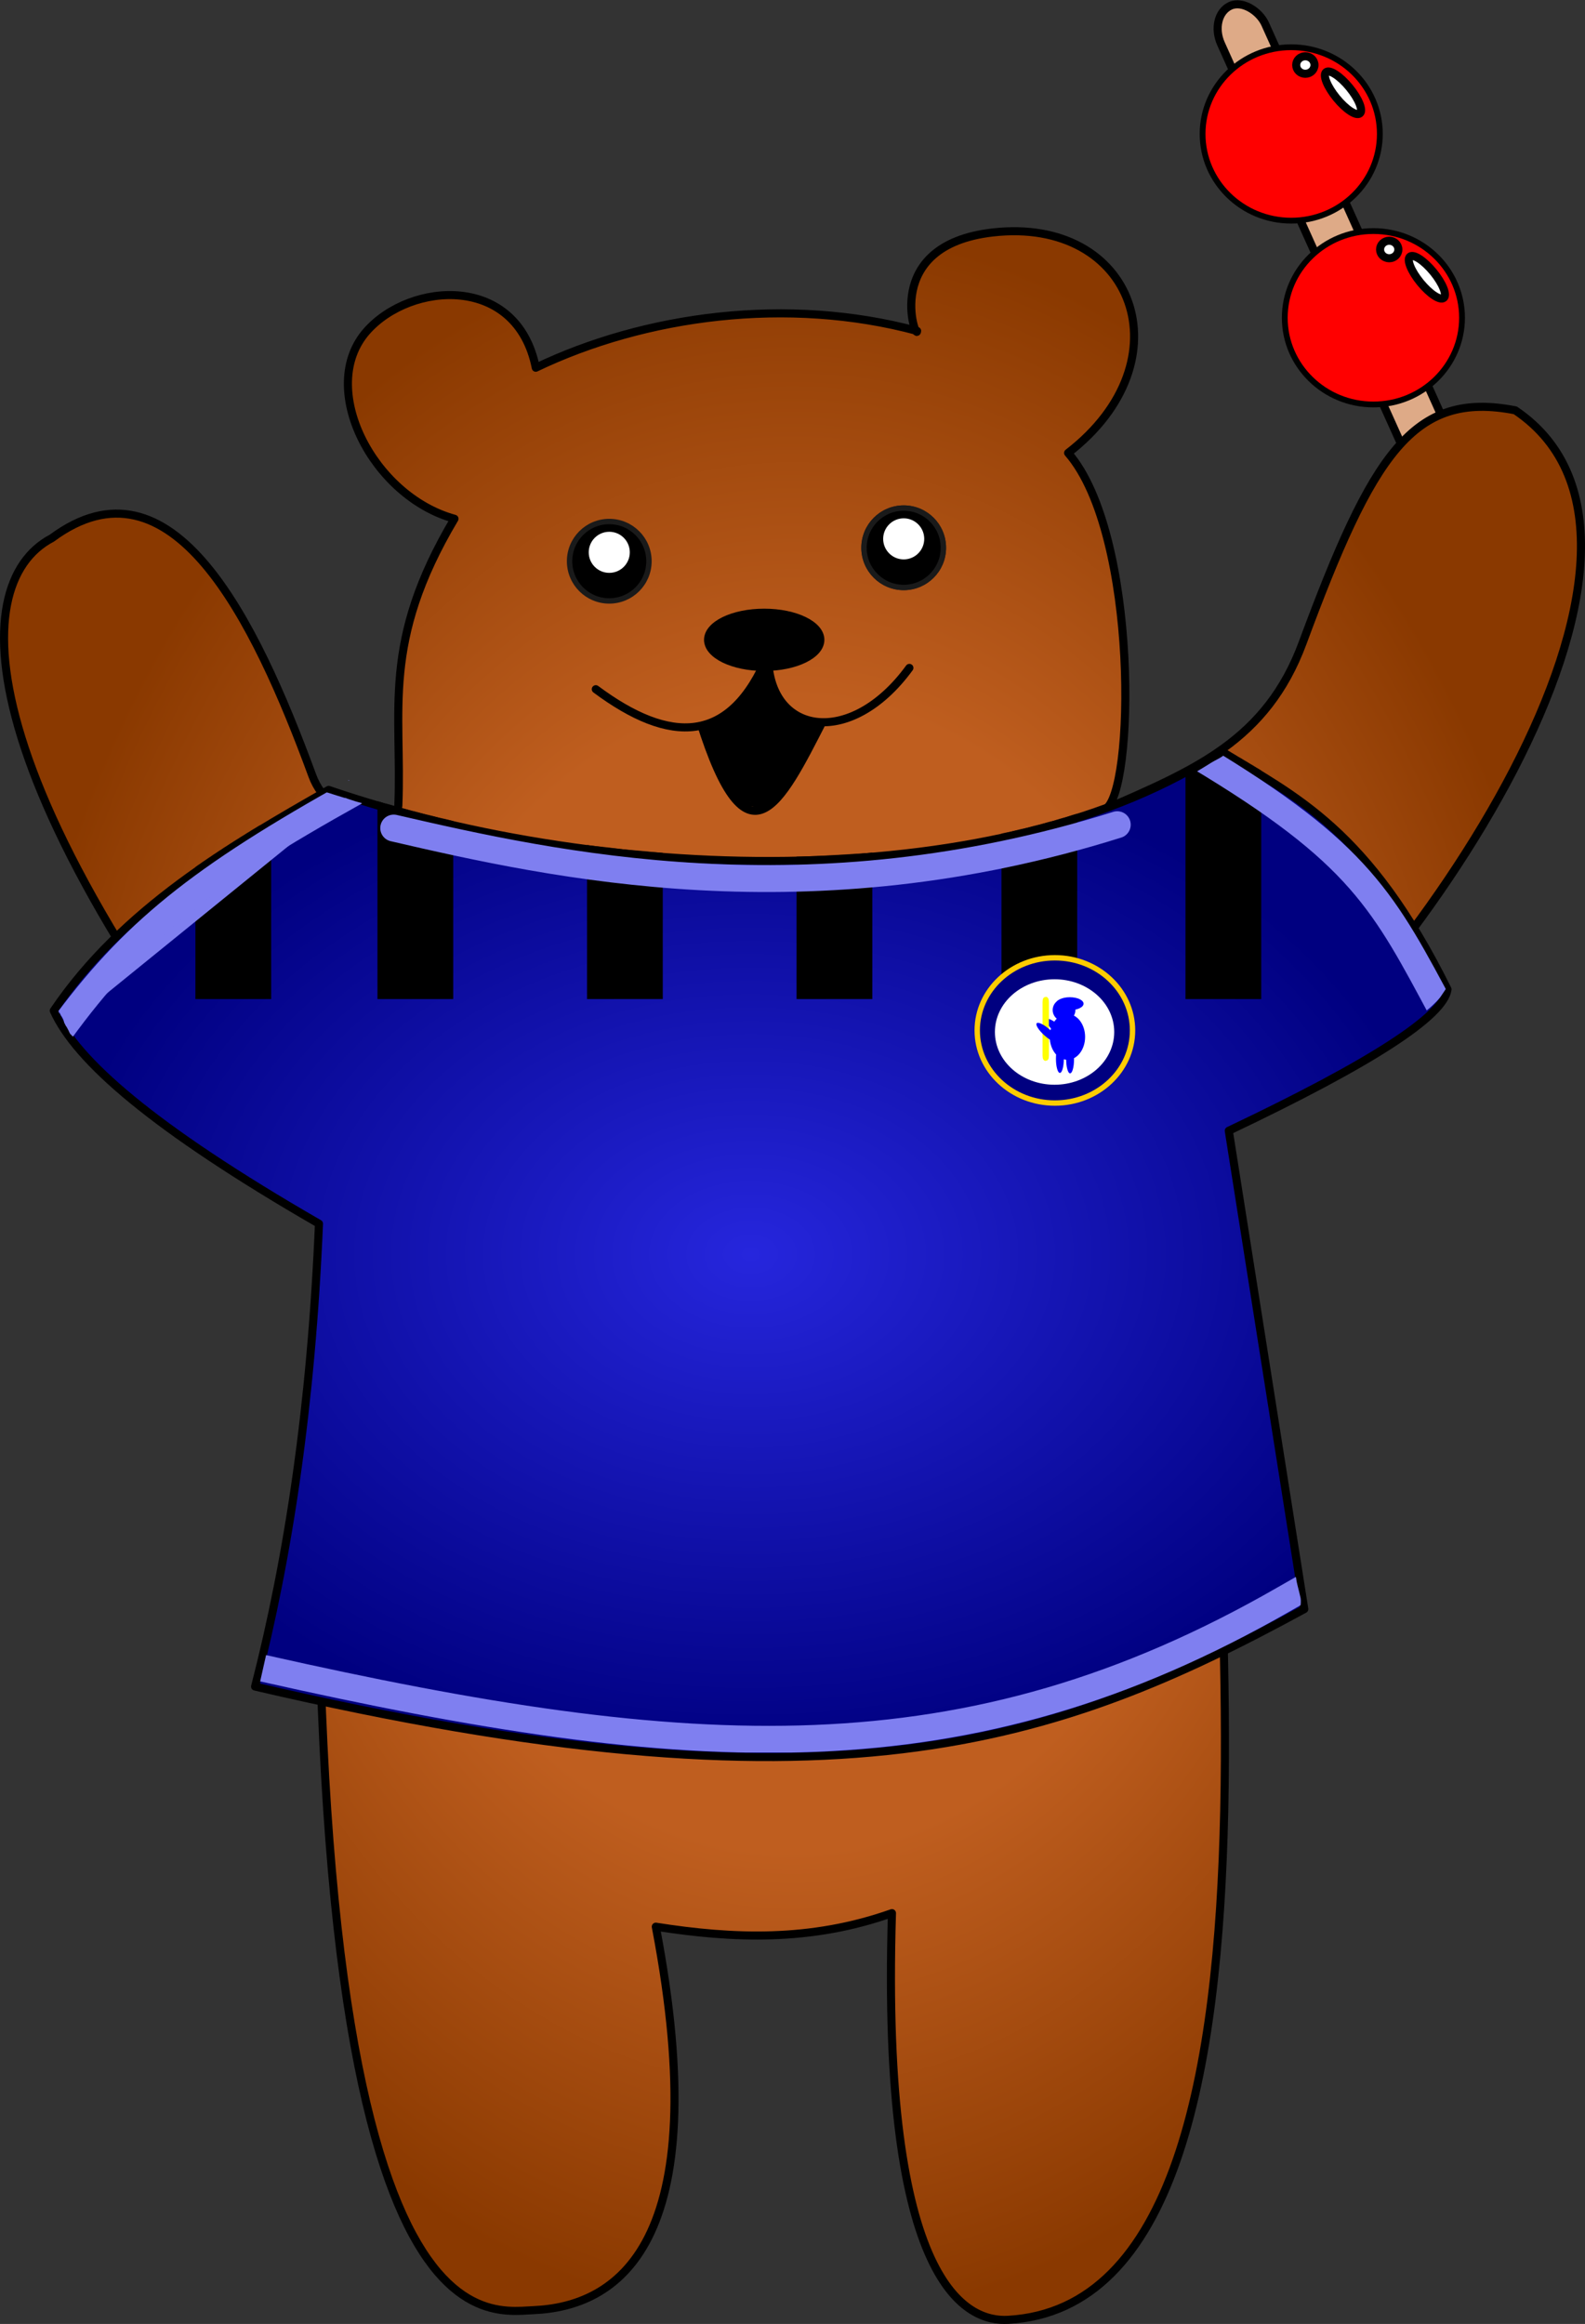 <?xml version="1.0" encoding="UTF-8" standalone="no"?>
<!-- Created with Inkscape (http://www.inkscape.org/) -->

<svg
   version="1.1"
   id="svg1"
   width="2943.734"
   height="4314.269"
   viewBox="0 0 2943.734 4314.269"
   sodipodi:docname="drawing.svg"
   inkscape:version="1.4 (86a8ad7, 2024-10-11)"
   xml:space="preserve"
   inkscape:export-filename="bitmap.svg"
   inkscape:export-xdpi="96"
   inkscape:export-ydpi="96"
   xmlns:inkscape="http://www.inkscape.org/namespaces/inkscape"
   xmlns:sodipodi="http://sodipodi.sourceforge.net/DTD/sodipodi-0.dtd"
   xmlns:xlink="http://www.w3.org/1999/xlink"
   xmlns="http://www.w3.org/2000/svg"
   xmlns:svg="http://www.w3.org/2000/svg"><rect x="0" y="0" width="2943.734" height="4314.269" fill="#333333" stroke="none"/><defs
     id="defs1"><linearGradient
       id="linearGradient31"
       inkscape:collect="always"><stop
         style="stop-color:#2626dd;stop-opacity:1;"
         offset="0"
         id="stop31" /><stop
         style="stop-color:#000080;stop-opacity:1;"
         offset="1"
         id="stop32" /></linearGradient><linearGradient
       id="swatch63"
       inkscape:swatch="solid"><stop
         style="stop-color:#000000;stop-opacity:1;"
         offset="0"
         id="stop63" /></linearGradient><radialGradient
       inkscape:collect="always"
       xlink:href="#linearGradient80"
       id="radialGradient31"
       cx="1713.524"
       cy="5258.951"
       fx="1713.524"
       fy="5258.951"
       r="1471.867"
       gradientTransform="matrix(1,0,0,1.322,0,-1694.965)"
       gradientUnits="userSpaceOnUse" /><linearGradient
       id="linearGradient80"
       inkscape:collect="always"><stop
         style="stop-color:#bf5e1f;stop-opacity:1;"
         offset="0.55"
         id="stop81" /><stop
         style="stop-color:#8a3900;stop-opacity:1;"
         offset="1"
         id="stop82" /></linearGradient><clipPath
       clipPathUnits="userSpaceOnUse"
       id="clipPath290"><path
         id="path291"
         style="fill:#ff0000;fill-opacity:1;fill-rule:nonzero;stroke:none"
         d="m 724.842,5756.291 v 388.109 h 2055.644 v -320.041 c -0.285,-0.362 -0.261,-0.337 -0.892,-1.141 -3.146,-3.994 -6.27,-8.007 -9.354,-12.051 0.384,0.914 0.794,1.817 1.17,2.734 0.768,1.872 1.413,3.789 2.041,5.711 3.107,9.511 -4.803,13.498 -9.305,7.281 -0.251,5.254 -3.95,7.625 -7.283,5.82 0.929,2.175 1.953,4.308 2.861,6.492 4.44,10.681 -6.351,15.166 -10.789,4.484 -2.107,-5.071 -4.395,-10.062 -6.641,-15.072 -0.739,2.144 -2.572,3.372 -4.709,3.256 0.01,0.066 0.025,0.13 0.033,0.195 0.025,0.233 0.051,0.467 0.076,0.699 0.767,7.041 -3.297,10.234 -6.848,9.018 0.012,0.137 0.024,0.273 0.035,0.41 0.086,0.97 0.218,1.933 0.363,2.897 0.075,0.178 0.15,0.355 0.225,0.533 2.573,6.1 0.031,9.78 -3.357,10.166 -2.252,0.944 -5.051,-0.015 -6.785,-3.131 -1.692,-0.451 -3.322,-1.808 -4.545,-4.273 0.731,2.985 0.45,5.368 -0.406,7.041 0.189,0.404 0.357,0.817 0.547,1.221 4.924,10.466 -5.652,15.441 -10.572,4.973 -1.162,-2.472 -2.311,-4.951 -3.434,-7.441 -0.863,0.271 -1.8,0.349 -2.754,0.07 0.117,0.648 0.226,1.298 0.346,1.945 0.382,2.174 0.933,4.306 1.637,6.396 1.504,4.467 0.475,7.578 -1.44,9.131 0.064,0.392 0.132,0.782 0.195,1.174 0.095,0.507 0.19,1.014 0.285,1.522 2.128,11.369 -9.379,13.512 -11.486,2.139 l -0.33,-1.785 c -0.176,-1.08 -0.361,-2.159 -0.539,-3.238 -1.124,-0.699 -2.236,-1.646 -3.228,-3.193 -1.322,7.115 -9.743,7.214 -11.492,-2.41 -0.052,-0.288 -0.091,-0.579 -0.142,-0.867 -0.228,0.227 -0.546,0.25 -0.803,0.422 0.765,5.194 -1.635,7.795 -4.481,7.992 -0.08,0.989 -0.156,1.978 -0.229,2.969 -0.842,11.536 -12.498,10.686 -11.654,-0.85 0.059,-0.812 0.124,-1.624 0.188,-2.436 -0.307,-1.052 -0.102,-2.193 0.305,-3.535 0.02,-0.206 0.035,-0.413 0.055,-0.619 0.043,-0.458 0.193,-1.97 0.223,-2.525 0.073,-1.331 0.041,-2.666 0.041,-3.998 -0.065,-1.631 -0.151,-3.266 -0.422,-4.879 -0.392,-2.178 -1.024,-4.293 -1.514,-6.449 -0.598,-2.658 -1.282,-5.295 -1.926,-7.941 -0.835,-3.342 -1.698,-6.679 -2.494,-10.031 -0.782,-3.376 -1.569,-6.757 -2.062,-10.19 -0.072,-0.56 -0.134,-1.121 -0.189,-1.682 -0.166,-0.774 -0.298,-1.556 -0.514,-2.318 -0.247,-0.924 -0.583,-1.818 -0.836,-2.74 -0.43,-1.569 -0.582,-2.98 -0.516,-4.215 -0.094,-0.461 -0.296,-0.895 -0.361,-1.363 -0.798,-5.728 0.3,-8.354 2.498,-8.416 1.012,-0.029 2.263,0.511 3.662,1.516 0.971,-0.882 2.05,-1.466 3.166,-1.492 -2.018,-5.296 0.337,-8.768 3.914,-8.584 0.029,0 0.059,0.01 0.088,0.012 -0.568,-2.634 -1,-5.292 -1.057,-7.998 -0.122,-5.781 2.676,-8.669 5.566,-8.67 2.303,0 4.598,1.919 5.586,5.588 0.487,-0.233 1.029,-0.305 1.582,-0.309 0.631,-2.218 2.148,-3.564 3.998,-3.639 0.788,-0.032 1.66,0.425 2.522,0.881 -1.494,-7.866 0.321,1.278 -0.834,-5.162 -0.216,-1.207 -0.385,-1.796 -0.674,-2.928 -0.09,-0.288 -0.17,-0.58 -0.272,-0.863 -0.325,-0.905 -0.858,-1.716 -1.281,-2.576 -1.643,-3.338 -1.674,-6.091 -0.824,-8 -0.324,-1.371 -0.441,-2.622 -0.389,-3.742 z m 1960.602,0 c 0.048,0.149 0.106,0.279 0.15,0.434 0.938,3.251 2.01,6.462 3.082,9.672 0.671,-2.362 2.351,-3.755 4.344,-3.812 2.614,-0.075 5.649,2.029 7.231,6.836 0.13,0.395 0.248,0.795 0.377,1.191 -0.485,-4.184 -0.943,-8.373 -1.024,-12.586 -0.012,-0.609 0.015,-1.182 0.062,-1.734 z m 37.266,0 c 2.553,2.257 5.484,4.353 6.957,1.027 0.125,-0.357 0.258,-0.701 0.399,-1.027 z m 34.678,0 c 0.421,0.614 0.846,1.226 1.274,1.836 0.142,0.142 0.268,0.261 0.414,0.408 1.249,1.261 2.451,2.568 3.676,3.852 4.214,4.31 8.389,8.668 11.988,13.516 2.147,2.892 2.358,3.365 4.231,6.367 0.524,0.876 1.03,1.763 1.518,2.658 v -28.637 z" /></clipPath><clipPath
       clipPathUnits="userSpaceOnUse"
       id="clipPath348"><path
         id="path349"
         style="fill:#ff0000;fill-opacity:1;fill-rule:nonzero;stroke:none"
         d="m 2453.441,4272.98 v 23.174 c 2.714,-1.924 5.421,-3.856 8.098,-5.832 1.586,-1.104 2.222,-1.58 3.869,-2.59 1.507,-0.924 3.106,-1.687 4.691,-2.473 -0.642,-1.52 -2.135,-2.861 -4.971,-3.805 -0.015,-0.01 -0.058,-0.01 -0.045,-0.016 0.69,-0.491 1.439,-0.893 2.154,-1.346 0.857,-0.542 2.749,-1.76 3.562,-2.348 0.481,-0.348 0.933,-0.733 1.4,-1.1 1.368,-1.135 2.643,-2.37 3.855,-3.666 z m 43.461,0 c -1.34,2.202 -2.86,4.288 -4.479,6.299 -0.346,0.428 -0.697,0.852 -1.049,1.275 0.777,0.386 1.789,0.635 3.002,0.76 1.048,-0.795 2.099,-1.586 3.141,-2.389 0.82,-0.669 0.918,-0.81 0.639,-0.232 0.01,-0.01 0.013,-0.017 0.02,-0.025 0.1,-0.207 0.301,-0.632 0.314,-0.619 0,0 10e-4,0.023 -0.02,0.068 -0.034,0.091 -0.052,0.164 -0.084,0.252 1.831,-2.361 4.042,-3.535 6.168,-3.564 3.006,-0.041 5.76,2.088 6.875,5.783 1.669,-0.37 2.753,-0.173 2.978,0.893 1.647,-1.093 3.141,-1.895 4.172,-1.824 1.238,0.085 1.82,1.411 1.234,4.941 -0.446,2.689 -1.955,5.042 -3.832,6.971 -0.486,0.499 -1.009,0.962 -1.514,1.443 -3.753,3.14 -8.069,5.485 -12.379,7.756 -3.972,1.978 -7.795,4.222 -11.594,6.51 -7.702,4.807 -15.409,9.601 -23.23,14.211 -2.825,1.647 -3.415,1.98 -4.105,2.379 -0.661,0.445 -1.325,0.884 -1.99,1.322 -1.72,1.133 -3.328,1.797 -4.865,2.258 -0.998,0.355 -1.958,0.604 -2.863,0.738 v 456.211 h 419.492 c 0.612,-2.556 2.418,-5.358 5.795,-7.949 1.117,-0.857 2.227,-1.724 3.346,-2.58 2.953,-2.213 5.891,-4.448 8.811,-6.705 3.937,-3.119 7.728,-6.419 11.383,-9.865 4.513,-4.276 8.982,-8.613 12.934,-13.426 0.531,-0.672 1.078,-1.329 1.592,-2.014 2.498,-3.329 4.593,-6.944 7.016,-10.326 0.643,-0.953 1.317,-1.885 1.93,-2.857 0.613,-0.974 1.096,-2.025 1.668,-3.023 3.049,-5.323 6.907,-7.679 10.156,-7.769 3.773,-0.105 6.717,2.849 6.633,7.748 0.239,-0.158 0.473,-0.322 0.713,-0.478 v -452.17 z m 448.006,478.486 c -0.044,0.056 -0.09,0.108 -0.135,0.164 0.044,0.01 0.09,0.01 0.135,0.01 z m 0,17.393 c -3.434,4.041 -6.982,7.984 -10.535,11.92 l -1.443,1.611 c -0.678,0.756 -1.362,1.423 -2.045,2.006 h 14.023 z m -27.25,6.805 c -0.761,0.304 -1.525,0.614 -2.238,0.771 -0.242,0.368 -0.457,0.748 -0.736,1.102 -0.984,1.246 -2.004,2.067 -3.174,3.106 -1.463,1.183 -2.888,2.411 -4.338,3.609 -0.063,0.052 -0.125,0.094 -0.188,0.144 h 10.326 c -1.242,-2.192 -1.343,-5.291 0.348,-8.732 z" /></clipPath><clipPath
       clipPathUnits="userSpaceOnUse"
       id="clipPath407"><path
         id="path408"
         style="fill:#ff0000;fill-opacity:1;fill-rule:nonzero;stroke:none"
         d="m 333.396,4338.879 v 411.494 c 1.114,0.736 2.236,1.716 3.355,2.705 1.238,-2.404 2.51,-4.036 3.893,-4.184 1.715,-0.183 3.598,1.915 5.793,7.643 0.254,0.662 0.535,1.315 0.762,1.986 0.143,0.423 0.903,3.051 1.156,3.846 0.582,1.823 1.231,3.627 1.832,5.443 0.294,1.107 0.662,2.187 1.057,3.256 0.44,0.599 0.878,1.199 1.318,1.797 -0.229,-1.3 -0.667,-2.841 -1.359,-4.67 -0.096,-0.254 -0.454,-0.888 -0.387,-0.904 0.01,0 0.028,0.01 0.057,0.033 0.293,0.263 0.364,0.7 0.535,1.055 0.282,0.585 0.56,1.173 0.826,1.766 0.748,1.666 1.38,3.377 2.129,5.043 0.067,0.134 0.132,0.269 0.199,0.402 0.043,0.059 0.086,0.117 0.129,0.176 3.345,4.639 5.22,9.027 6.008,13.004 0.163,0.417 0.289,0.849 0.447,1.268 0.021,0.035 0.04,0.071 0.06,0.105 1.571,2.944 3.301,5.796 4.957,8.691 0.817,1.698 1.883,3.257 2.695,4.957 1.152,2.628 0.684,1.653 1.324,2.961 0.839,1.197 1.174,2.781 2.139,3.898 0.085,0.099 -0.102,-0.239 -0.152,-0.359 2.027,2.356 4.333,4.457 6.607,6.572 0.88,0.704 1.817,1.337 2.676,2.066 0.374,0.333 0.737,0.678 1.107,1.016 h 531.225 v -438.133 c -1.844,-0.458 -3.684,-0.933 -5.518,-1.434 -5.034,-1.427 -10.082,-2.837 -15.008,-4.611 -4.734,-1.734 -9.601,-3.047 -14.443,-4.445 -5.407,-1.6 -10.801,-3.253 -16.166,-4.986 -3.305,-1.125 -6.674,-2.048 -9.963,-3.223 -3.643,-1.121 -7.301,-2.19 -10.979,-3.189 -15.01,-4.08 -20.725,-13.35 -19.213,-21.045 z m 552.299,0 c 0.827,0.248 1.652,0.504 2.48,0.748 5.515,1.556 11.019,3.134 16.406,5.092 3.028,1.077 6.112,1.981 9.203,2.863 v -8.703 z" /></clipPath><radialGradient
       inkscape:collect="always"
       xlink:href="#linearGradient31"
       id="radialGradient32-4"
       cx="1635.802"
       cy="5219.005"
       fx="1635.802"
       fy="5219.005"
       r="1301.761"
       gradientTransform="matrix(1,0,0,0.723,-1.9696338e-4,1446.104)"
       gradientUnits="userSpaceOnUse" /><mask
       maskUnits="userSpaceOnUse"
       id="mask16"><path
         style="fill:url(#radialGradient16);stroke:#000000;stroke-width:15;stroke-linecap:round;stroke-linejoin:round;stroke-dasharray:none;stroke-opacity:1"
         d="m 852.055,4357.345 c -183.636,104.436 -382.899,221.382 -510.514,409.849 41.716,92.46 182.8,216.859 492.538,395.469 -14.249,337.011 -56.488,618.043 -118.641,859.245 1070.755,249.421 1484.184,109.305 1948.582,-143.807 l -140.212,-888.007 c 265.492,-126.023 399.613,-213.121 406.254,-262.447 -146.698,-296.588 -283.193,-358.503 -420.635,-442.206 -399.276,264.055 -1126.527,253.555 -1657.373,71.903 z"
         id="path16"
         sodipodi:nodetypes="ccccccccc"
         mask="none" /></mask><radialGradient
       inkscape:collect="always"
       xlink:href="#linearGradient31"
       id="radialGradient16"
       gradientUnits="userSpaceOnUse"
       gradientTransform="matrix(1,0,0,0.723,0,1446.104)"
       cx="1635.802"
       cy="5219.005"
       fx="1635.802"
       fy="5219.005"
       r="1301.761" /></defs><sodipodi:namedview
     id="namedview1"
     pagecolor="#ffffff"
     bordercolor="#000000"
     borderopacity="0.25"
     inkscape:showpageshadow="2"
     inkscape:pageopacity="0.0"
     inkscape:pagecheckerboard="0"
     inkscape:deskcolor="#d1d1d1"
     showgrid="false"
     inkscape:zoom="1.112604"
     inkscape:cx="2581.781"
     inkscape:cy="4733.9393"
     inkscape:window-width="1920"
     inkscape:window-height="986"
     inkscape:window-x="-11"
     inkscape:window-y="-11"
     inkscape:window-maximized="1"
     inkscape:current-layer="g10"
     inkscape:export-bgcolor="#ffffff00"
     inkscape:lockguides="false"><inkscape:page
       x="0"
       y="0"
       width="2943.734"
       height="4314.269"
       id="page2"
       margin="0"
       bleed="0" /></sodipodi:namedview><g
     inkscape:groupmode="layer"
     inkscape:label="Image"
     id="g1"
     transform="translate(-241.657,-2890.934)"><g
       id="g10"
       inkscape:export-filename="Downloads\g10.png"
       inkscape:export-xdpi="96"
       inkscape:export-ydpi="96"><rect
         style="fill:#deaa87;fill-opacity:1;stroke:#000000;stroke-width:15;stroke-linecap:round;stroke-linejoin:round;stroke-dasharray:none;stroke-opacity:1"
         id="rect16"
         width="89.923"
         height="1180.782"
         x="1068.062"
         y="3683.119"
         ry="57.454"
         transform="rotate(-24.236)" /><path
         style="fill:url(#radialGradient31);stroke:#000000;stroke-width:15;stroke-linecap:round;stroke-linejoin:round;stroke-dasharray:none;stroke-opacity:1"
         d="m 1236.738,3573.598 c -34.701,-173.659 -231.885,-160.442 -313.783,-68.013 -92.903,104.849 11.163,306.912 162.785,348.437 -136.679,229.637 -97.057,354.239 -104.26,532.085 -3.326,45.651 -126.469,35.535 -159.722,-55.076 -107.709,-293.49 -261.615,-605.551 -483.813,-441.058 -164.949,86.416 -153.236,478.435 503.324,1269.095 -71.008,2105.774 289.233,2025.103 391.873,2020.485 151.255,-6.804 340.175,-116.613 226.496,-711.844 142.363,22.333 286.736,28.59 438.611,-25.166 -21.229,695.83 141.023,759.247 215.71,754.986 619.418,-35.343 323.983,-1755.315 381.088,-2193.053 364.992,-272.551 934.263,-1099.714 560.846,-1351.784 -189.826,-37.13 -265.103,81.098 -394.983,431.844 -67.227,181.55 -201.07,235.997 -367.193,308.761 55.473,-25.216 63.549,-509.492 -68.308,-661.511 221.965,-171.254 122.772,-439.37 -140.086,-409.279 -208.587,23.878 -140.86,204.696 -140.337,182.783 -240.659,-64.689 -505.658,-28.795 -708.248,68.308 z"
         id="path10"
         sodipodi:nodetypes="csccsccsccsccsccscc" /><path
         style="fill:none;stroke:#000000;stroke-width:15;stroke-linecap:round;stroke-linejoin:round;stroke-dasharray:none;stroke-opacity:1"
         d="m 1348.188,4170.396 c 137.121,101.952 249.923,105.239 319.97,-64.713 -1.174,149.675 152.495,175.863 262.447,25.166"
         id="path11"
         sodipodi:nodetypes="ccc" /><path
         style="fill:none;stroke:#000000;stroke-width:15;stroke-linecap:butt;stroke-linejoin:miter;stroke-dasharray:none;stroke-opacity:1"
         d="m 1542.328,4231.514 c 87.48,278.236 148.532,152.351 227.394,-1.798"
         id="path12"
         sodipodi:nodetypes="cc" /><path
         style="fill:#6c5d53;fill-opacity:1;stroke:#000000;stroke-width:19.066;stroke-linecap:round;stroke-linejoin:round;stroke-dasharray:none"
         d="m 1645.419,4380.157 c 0,-0.699 -2.54,-1.271 -5.645,-1.271 -3.105,0 -5.998,-0.572 -6.43,-1.271 -0.432,-0.699 -2.112,-1.271 -3.733,-1.271 -1.621,0 -3.581,-0.764 -4.356,-1.698 -0.775,-0.934 -3.991,-3.026 -7.147,-4.649 -3.156,-1.623 -5.738,-3.581 -5.738,-4.352 0,-0.771 -1.169,-2.131 -2.597,-3.023 -6.686,-4.175 -24.113,-37.093 -37.16,-70.189 -9.431,-23.924 -18.047,-48.168 -17.308,-48.702 0.276,-0.199 4.645,-1.952 9.71,-3.894 19.882,-7.627 41.81,-23.601 58.386,-42.531 10.425,-11.906 26.587,-35.488 33.551,-48.956 2.394,-4.631 4.718,-8.421 5.163,-8.424 0.445,0 1.213,2.712 1.708,6.033 1.484,9.973 8.707,29.836 14.585,40.11 10.807,18.888 24.474,32.376 42.004,41.452 9.975,5.164 24.859,10.274 29.929,10.274 1.633,0 3.31,0.552 3.727,1.228 1.14,1.845 -4.193,11.483 -6.354,11.483 -1.225,0 -1.881,1.276 -1.881,3.658 0,2.012 -0.858,4.37 -1.907,5.24 -1.049,0.87 -1.907,2.65 -1.907,3.954 0,4.84 -31.916,61.735 -45.555,81.209 -8.249,11.778 -21.501,27.424 -26.377,31.143 -2.84,2.166 -5.783,3.176 -9.258,3.176 -2.802,0 -5.448,0.572 -5.88,1.271 -0.432,0.699 -2.754,1.271 -5.159,1.271 -2.406,0 -4.374,-0.572 -4.374,-1.271 z"
         id="path22" /><path
         style="fill:#6c5d53;fill-opacity:1;stroke:#000000;stroke-width:19.066;stroke-linecap:round;stroke-linejoin:round;stroke-dasharray:none"
         d="m 1648.753,4370.357 c -0.407,-0.407 -3.628,-1.197 -7.159,-1.755 -19.646,-3.106 -31.761,-17.168 -50.217,-58.285 -7.21,-16.064 -24.017,-59.723 -23.269,-60.449 0.225,-0.219 3.822,-1.904 7.992,-3.744 11.315,-4.994 30.461,-18.254 42.37,-29.346 11.004,-10.248 21.869,-23.475 33.26,-40.487 l 6.712,-10.025 4.42,10.661 c 5.27,12.711 15.159,28.216 24.473,38.375 8.61,9.391 26.147,20.966 39.826,26.286 l 10.642,4.14 -1.75,4.614 c -0.963,2.538 -2.1,5.758 -2.528,7.156 -0.428,1.398 -4.885,10.55 -9.905,20.337 -24.719,48.197 -54.895,90.883 -64.249,90.883 -1.99,0 -5.026,0.535 -6.748,1.19 -1.721,0.654 -3.463,0.857 -3.87,0.45 z"
         id="path23" /><path
         style="fill:#6c5d53;fill-opacity:1;stroke:#000000;stroke-width:19.066;stroke-linecap:round;stroke-linejoin:round;stroke-dasharray:none"
         d="m 1641.273,4358.075 c -12.806,-3.563 -21.663,-13.569 -33.901,-38.295 -6.474,-13.082 -19.474,-44.01 -24.921,-59.29 l -1.651,-4.633 10.64,-6.502 c 23.422,-14.312 42.596,-31.592 57.776,-52.066 6.032,-8.136 7.114,-9.066 8.246,-7.092 0.717,1.25 5.103,8.038 9.747,15.084 12.545,19.035 26.25,31.045 47.802,41.89 5.069,2.55 9.215,5.145 9.215,5.766 0,1.464 -14.612,29.919 -22.363,43.55 -10.761,18.923 -29.634,46.618 -37.086,54.421 -8.303,8.694 -12.935,10.106 -23.503,7.166 z"
         id="path24" /><path
         style="fill:#6c5d53;fill-opacity:1;stroke:#000000;stroke-width:19.066;stroke-linecap:round;stroke-linejoin:round;stroke-dasharray:none"
         d="m 1643.512,4347.965 c -7.161,-2.802 -9.431,-4.707 -15.054,-12.631 -7.102,-10.008 -15.237,-26.252 -25.49,-50.899 -10.978,-26.389 -10.585,-24.045 -4.59,-27.415 14.693,-8.258 37.999,-28.238 50.971,-43.699 l 6.137,-7.314 5.326,7.949 c 8.247,12.309 25.584,28.559 38.318,35.913 6.052,3.495 11.029,6.795 11.059,7.332 0.089,1.587 -12.016,25.186 -19.157,37.345 -16.726,28.482 -37.108,55.258 -41.872,55.007 -1.009,-0.053 -3.551,-0.768 -5.648,-1.589 z"
         id="path25" /><path
         style="fill:#6c5d53;fill-opacity:1;stroke:#000000;stroke-width:19.066;stroke-linecap:round;stroke-linejoin:round;stroke-dasharray:none"
         d="m 1641.639,4334.715 c -5.879,-5.379 -15.196,-22.028 -25.157,-44.952 -4.977,-11.455 -9.396,-21.741 -9.82,-22.858 -0.564,-1.486 2.212,-4.198 10.341,-10.104 6.111,-4.44 16.953,-13.699 24.093,-20.576 l 12.982,-12.504 13.148,13.083 c 7.231,7.195 17.02,15.584 21.752,18.642 l 8.604,5.559 -7.191,13.499 c -14.655,27.51 -39.609,63.707 -43.918,63.707 -0.557,0 -2.732,-1.573 -4.833,-3.495 z"
         id="path26" /><path
         style="fill:#6c5d53;fill-opacity:1;stroke:#000000;stroke-width:19.066;stroke-linecap:round;stroke-linejoin:round;stroke-dasharray:none"
         d="m 1642.516,4318.827 c -5.943,-10.21 -23.79,-47.684 -23.79,-49.954 0,-0.143 5.291,-4.576 11.758,-9.851 6.467,-5.275 14.281,-12.181 17.365,-15.348 l 5.607,-5.758 10.039,9.444 c 5.522,5.194 12.281,11.03 15.021,12.968 2.74,1.938 4.994,4 5.009,4.582 0.082,3.178 -33.425,56.576 -36.816,58.672 -0.576,0.356 -2.462,-1.784 -4.192,-4.755 z"
         id="path27" /><path
         style="fill:#6c5d53;fill-opacity:1;stroke:#000000;stroke-width:19.066;stroke-linecap:round;stroke-linejoin:round;stroke-dasharray:none"
         d="m 1638.352,4287.892 c -4.503,-9.499 -8.187,-17.693 -8.187,-18.209 0,-0.516 1.378,-2.234 3.063,-3.816 2.599,-2.442 3.128,-2.566 3.495,-0.82 0.321,1.526 2.561,0.127 8.676,-5.42 l 8.243,-7.477 8.502,7.706 c 7.481,6.78 8.337,8.017 7.135,10.3 -2.793,5.303 -21.592,35.007 -22.155,35.007 -0.322,0 -4.269,-7.772 -8.772,-17.27 z"
         id="path28" /><path
         style="fill:#6c5d53;fill-opacity:1;stroke:#000000;stroke-width:19.066;stroke-linecap:round;stroke-linejoin:round;stroke-dasharray:none"
         d="m 1646.13,4280.361 c -1.09,-2.609 -1.982,-5.15 -1.982,-5.647 0,-0.497 2.21,-2.679 4.91,-4.849 3.668,-2.948 5.276,-3.58 6.355,-2.501 2.151,2.151 1.796,3.461 -2.961,10.927 l -4.341,6.813 z"
         id="path29" /><g
         id="g8"
         style="display:inline"
         transform="translate(-7.19,-43.142)"><circle
           style="fill:#000000;fill-opacity:1;stroke:#1a1a1a;stroke-width:10;stroke-dasharray:none"
           id="path3"
           cx="1380.398"
           cy="3975.952"
           r="73.723" /><circle
           style="fill:#ffffff;fill-opacity:1;stroke:none;stroke-width:10;stroke-dasharray:none"
           id="path4"
           cx="1380.398"
           cy="3959.428"
           r="38.133" /></g><circle
         style="display:inline;fill:#000000;fill-opacity:1;stroke:#1a1a1a;stroke-width:10;stroke-dasharray:none"
         id="circle9"
         cx="1973.974"
         cy="3965.342"
         r="73.723"
         transform="translate(-53.928,-57.523)" /><g
         id="g7"
         style="display:inline"
         transform="translate(-53.928,-57.523)"
         inkscape:transform-center-x="194.13915"
         inkscape:transform-center-y="-122.23576"><circle
           style="fill:#000000;fill-opacity:1;stroke:#1a1a1a;stroke-width:10;stroke-dasharray:none"
           id="circle31"
           cx="1973.974"
           cy="3965.342"
           r="73.723" /><circle
           style="fill:#ffffff;fill-opacity:1;stroke:none;stroke-width:10;stroke-dasharray:none"
           id="circle10"
           cx="1973.974"
           cy="3948.818"
           r="38.133" /></g><ellipse
         style="fill:#000000;fill-opacity:1;stroke:#000000;stroke-width:13.506;stroke-linecap:round;stroke-linejoin:round;stroke-dasharray:none"
         id="path8"
         cx="1660.968"
         cy="4078.72"
         rx="105.007"
         ry="51.079" /><path
         style="fill:url(#radialGradient32-4);stroke:#000000;stroke-width:15;stroke-linecap:round;stroke-linejoin:round;stroke-dasharray:none;stroke-opacity:1"
         d="m 852.055,4357.345 c -183.636,104.436 -382.899,221.382 -510.514,409.849 41.716,92.46 182.8,216.859 492.538,395.469 -14.249,337.011 -56.488,618.043 -118.641,859.245 1070.755,249.421 1484.184,109.305 1948.582,-143.807 l -140.212,-888.007 c 265.492,-126.023 399.613,-213.121 406.254,-262.447 -146.698,-296.588 -283.193,-358.503 -420.635,-442.206 -399.276,264.055 -1126.527,253.555 -1657.373,71.903 z"
         id="path30-5"
         sodipodi:nodetypes="ccccccccc"
         mask="none" /><g
         id="g490"
         style="fill:#000000;fill-opacity:1;stroke:none"
         mask="url(#mask16)"><rect
           style="fill:#000000;fill-opacity:1;stroke:none;stroke-width:10.412;stroke-linecap:butt;stroke-linejoin:round;stroke-dasharray:none;stroke-opacity:1"
           id="rect485"
           width="140.703"
           height="1708.334"
           x="942.71"
           y="4310.203"
           ry="5.402" /><rect
           style="fill:#000000;fill-opacity:1;stroke:none;stroke-width:10.412;stroke-linecap:butt;stroke-linejoin:round;stroke-dasharray:none;stroke-opacity:1"
           id="rect486"
           width="140.703"
           height="1708.334"
           x="1331.898"
           y="4406.585"
           ry="5.402" /><rect
           style="fill:#000000;fill-opacity:1;stroke:none;stroke-width:10.412;stroke-linecap:butt;stroke-linejoin:round;stroke-dasharray:none;stroke-opacity:1"
           id="rect487"
           width="140.703"
           height="1708.334"
           x="1721.068"
           y="4416.511"
           ry="5.402" /><rect
           style="fill:#000000;fill-opacity:1;stroke:none;stroke-width:10.412;stroke-linecap:butt;stroke-linejoin:round;stroke-dasharray:none;stroke-opacity:1"
           id="rect488"
           width="140.703"
           height="1708.334"
           x="2101.617"
           y="4330.673"
           ry="5.402" /><rect
           style="fill:#000000;fill-opacity:1;stroke:none;stroke-width:10.38;stroke-linecap:butt;stroke-linejoin:round;stroke-dasharray:none;stroke-opacity:1"
           id="rect489"
           width="140.703"
           height="1697.817"
           x="2443.377"
           y="4244.635"
           ry="5.369" /><rect
           style="fill:#000000;fill-opacity:1;stroke:none;stroke-width:10;stroke-linecap:butt;stroke-linejoin:round;stroke-dasharray:none;stroke-opacity:1"
           id="rect490"
           width="140.703"
           height="1575.874"
           x="604.579"
           y="4422.802"
           ry="4.983" /></g><path
         style="fill:none;stroke:#7f7ff0;stroke-width:50;stroke-linecap:round;stroke-linejoin:round;stroke-dasharray:none;stroke-opacity:1"
         d="m 972.906,4428.202 c 299.316,69.268 770.753,173.801 1343.754,-6.265"
         id="path32"
         sodipodi:nodetypes="cc" /><path
         style="fill:none;stroke:#7f7ff0;stroke-width:50;stroke-linecap:butt;stroke-linejoin:miter;stroke-dasharray:none;stroke-opacity:1"
         d="m 730.328,5987.898 c 795.592,178.984 1305.219,211.202 1896.267,-128.298 12.376,-7.109 24.88,-14.226 37.482,-21.411 0.387,-0.221 0.774,-0.441 1.161,-0.662 33.528,-19.118 67.744,-38.731 102.102,-59.971"
         id="path35"
         sodipodi:nodetypes="csssc"
         clip-path="url(#clipPath290)" /><path
         style="fill:none;stroke:#7f7ff0;stroke-width:50;stroke-linecap:butt;stroke-linejoin:miter;stroke-dasharray:none;stroke-opacity:1"
         d="m 2466.286,4294.43 c 303.264,181.609 345.616,271.083 456.587,478.158"
         id="path311"
         inkscape:transform-center-x="3.5951694"
         inkscape:transform-center-y="3.5951694"
         sodipodi:nodetypes="cc"
         clip-path="url(#clipPath348)" /><path
         style="fill:#7f7ff0;fill-opacity:1;stroke:#7f7ff0;stroke-width:50;stroke-linecap:butt;stroke-linejoin:miter;stroke-dasharray:none;stroke-opacity:1"
         d="m 901.627,4360.722 c -289.33,161.039 -413.917,260.529 -548.03,444.496"
         id="path350"
         sodipodi:nodetypes="cc"
         clip-path="url(#clipPath407)" /><ellipse
         style="fill:#000080;fill-opacity:1;stroke:#ffcc00;stroke-width:10;stroke-linecap:butt;stroke-linejoin:round;stroke-dasharray:none;stroke-opacity:1"
         id="path440"
         cx="2200.83"
         cy="4803.836"
         rx="144.221"
         ry="134.84" /><ellipse
         style="fill:#ffffff;fill-opacity:1;stroke:none;stroke-width:11.25;stroke-linecap:butt;stroke-linejoin:round;stroke-dasharray:none;stroke-opacity:1"
         id="path441"
         cx="2200.244"
         cy="4806.768"
         rx="110.804"
         ry="97.906" /><ellipse
         style="fill:#0000ff;fill-opacity:1;stroke:none;stroke-width:10.525;stroke-linecap:butt;stroke-linejoin:round;stroke-dasharray:none;stroke-opacity:1"
         id="path442"
         cx="2217.832"
         cy="4766.022"
         rx="21.105"
         ry="20.812" /><ellipse
         style="fill:#0000ff;fill-opacity:1;stroke:none;stroke-width:8.792;stroke-linecap:butt;stroke-linejoin:round;stroke-dasharray:none;stroke-opacity:1"
         id="path442-8"
         cx="2228.575"
         cy="4754.225"
         rx="25.502"
         ry="12.018" /><ellipse
         style="fill:#0000ff;fill-opacity:1;stroke:none;stroke-width:18.759;stroke-linecap:butt;stroke-linejoin:round;stroke-dasharray:none;stroke-opacity:1"
         id="path442-7"
         cx="2224.142"
         cy="4815.886"
         rx="32.831"
         ry="42.504" /><ellipse
         style="fill:#0000ff;fill-opacity:1;stroke:none;stroke-width:6.982;stroke-linecap:butt;stroke-linejoin:round;stroke-dasharray:none;stroke-opacity:1"
         id="path442-7-8"
         cx="2210.122"
         cy="4856.353"
         rx="7.328"
         ry="26.382" /><ellipse
         style="fill:#0000ff;fill-opacity:1;stroke:none;stroke-width:6.982;stroke-linecap:butt;stroke-linejoin:round;stroke-dasharray:none;stroke-opacity:1"
         id="path442-7-8-8"
         cx="2229.089"
         cy="4857.174"
         rx="7.328"
         ry="26.382" /><ellipse
         style="fill:#0000ff;fill-opacity:1;stroke:none;stroke-width:6.982;stroke-linecap:butt;stroke-linejoin:round;stroke-dasharray:none;stroke-opacity:1"
         id="path442-7-8-8-8-0"
         cx="-2133.931"
         cy="4832.256"
         rx="7.328"
         ry="26.382"
         transform="rotate(-48.492)"
         inkscape:transform-center-x="2.3450506"
         inkscape:transform-center-y="2.3450505" /><rect
         style="fill:#0000ff;fill-opacity:1;stroke:#ffff00;stroke-width:10;stroke-linecap:butt;stroke-linejoin:round;stroke-dasharray:none;stroke-opacity:1"
         id="rect442"
         width="1.759"
         height="109.045"
         x="2182.949"
         y="4746.383"
         ry="4.983" /><ellipse
         style="fill:#0000ff;fill-opacity:1;stroke:none;stroke-width:6.982;stroke-linecap:butt;stroke-linejoin:round;stroke-dasharray:none;stroke-opacity:1"
         id="path442-7-8-8-8"
         cx="-2151.342"
         cy="4824.059"
         rx="7.328"
         ry="26.382"
         transform="rotate(-48.492)"
         inkscape:transform-center-x="2.3450506"
         inkscape:transform-center-y="2.3450505" /><ellipse
         style="fill:#ff0000;fill-opacity:1;stroke:#000000;stroke-width:10.78;stroke-linecap:round;stroke-linejoin:round;stroke-dasharray:none;stroke-opacity:1"
         id="path17"
         cx="2639.761"
         cy="3139.602"
         rx="164.606"
         ry="160.978" /><ellipse
         style="fill:#ff0000;fill-opacity:1;stroke:#000000;stroke-width:10.78;stroke-linecap:round;stroke-linejoin:round;stroke-dasharray:none;stroke-opacity:1"
         id="path17-1"
         cx="2792.396"
         cy="3480.858"
         rx="164.606"
         ry="160.978" /><ellipse
         style="fill:#ffffff;fill-opacity:1;stroke:#000000;stroke-width:15;stroke-linecap:round;stroke-linejoin:round;stroke-dasharray:none;stroke-opacity:1"
         id="path18"
         cx="2665.993"
         cy="3011.639"
         rx="16.971"
         ry="16.263" /><ellipse
         style="fill:#ffffff;fill-opacity:1;stroke:#000000;stroke-width:15;stroke-linecap:round;stroke-linejoin:round;stroke-dasharray:none;stroke-opacity:1"
         id="path19"
         cx="4103.369"
         cy="-175.575"
         rx="49.5"
         ry="15.5"
         transform="rotate(50.68)" /><ellipse
         style="fill:#ffffff;fill-opacity:1;stroke:#000000;stroke-width:15;stroke-linecap:round;stroke-linejoin:round;stroke-dasharray:none;stroke-opacity:1"
         id="path18-1"
         cx="2821.774"
         cy="3354.116"
         rx="16.971"
         ry="16.263" /><ellipse
         style="fill:#ffffff;fill-opacity:1;stroke:#000000;stroke-width:15;stroke-linecap:round;stroke-linejoin:round;stroke-dasharray:none;stroke-opacity:1"
         id="path19-4"
         cx="4467.027"
         cy="-79.081"
         rx="49.5"
         ry="15.5"
         transform="rotate(50.68)" /></g></g></svg>
